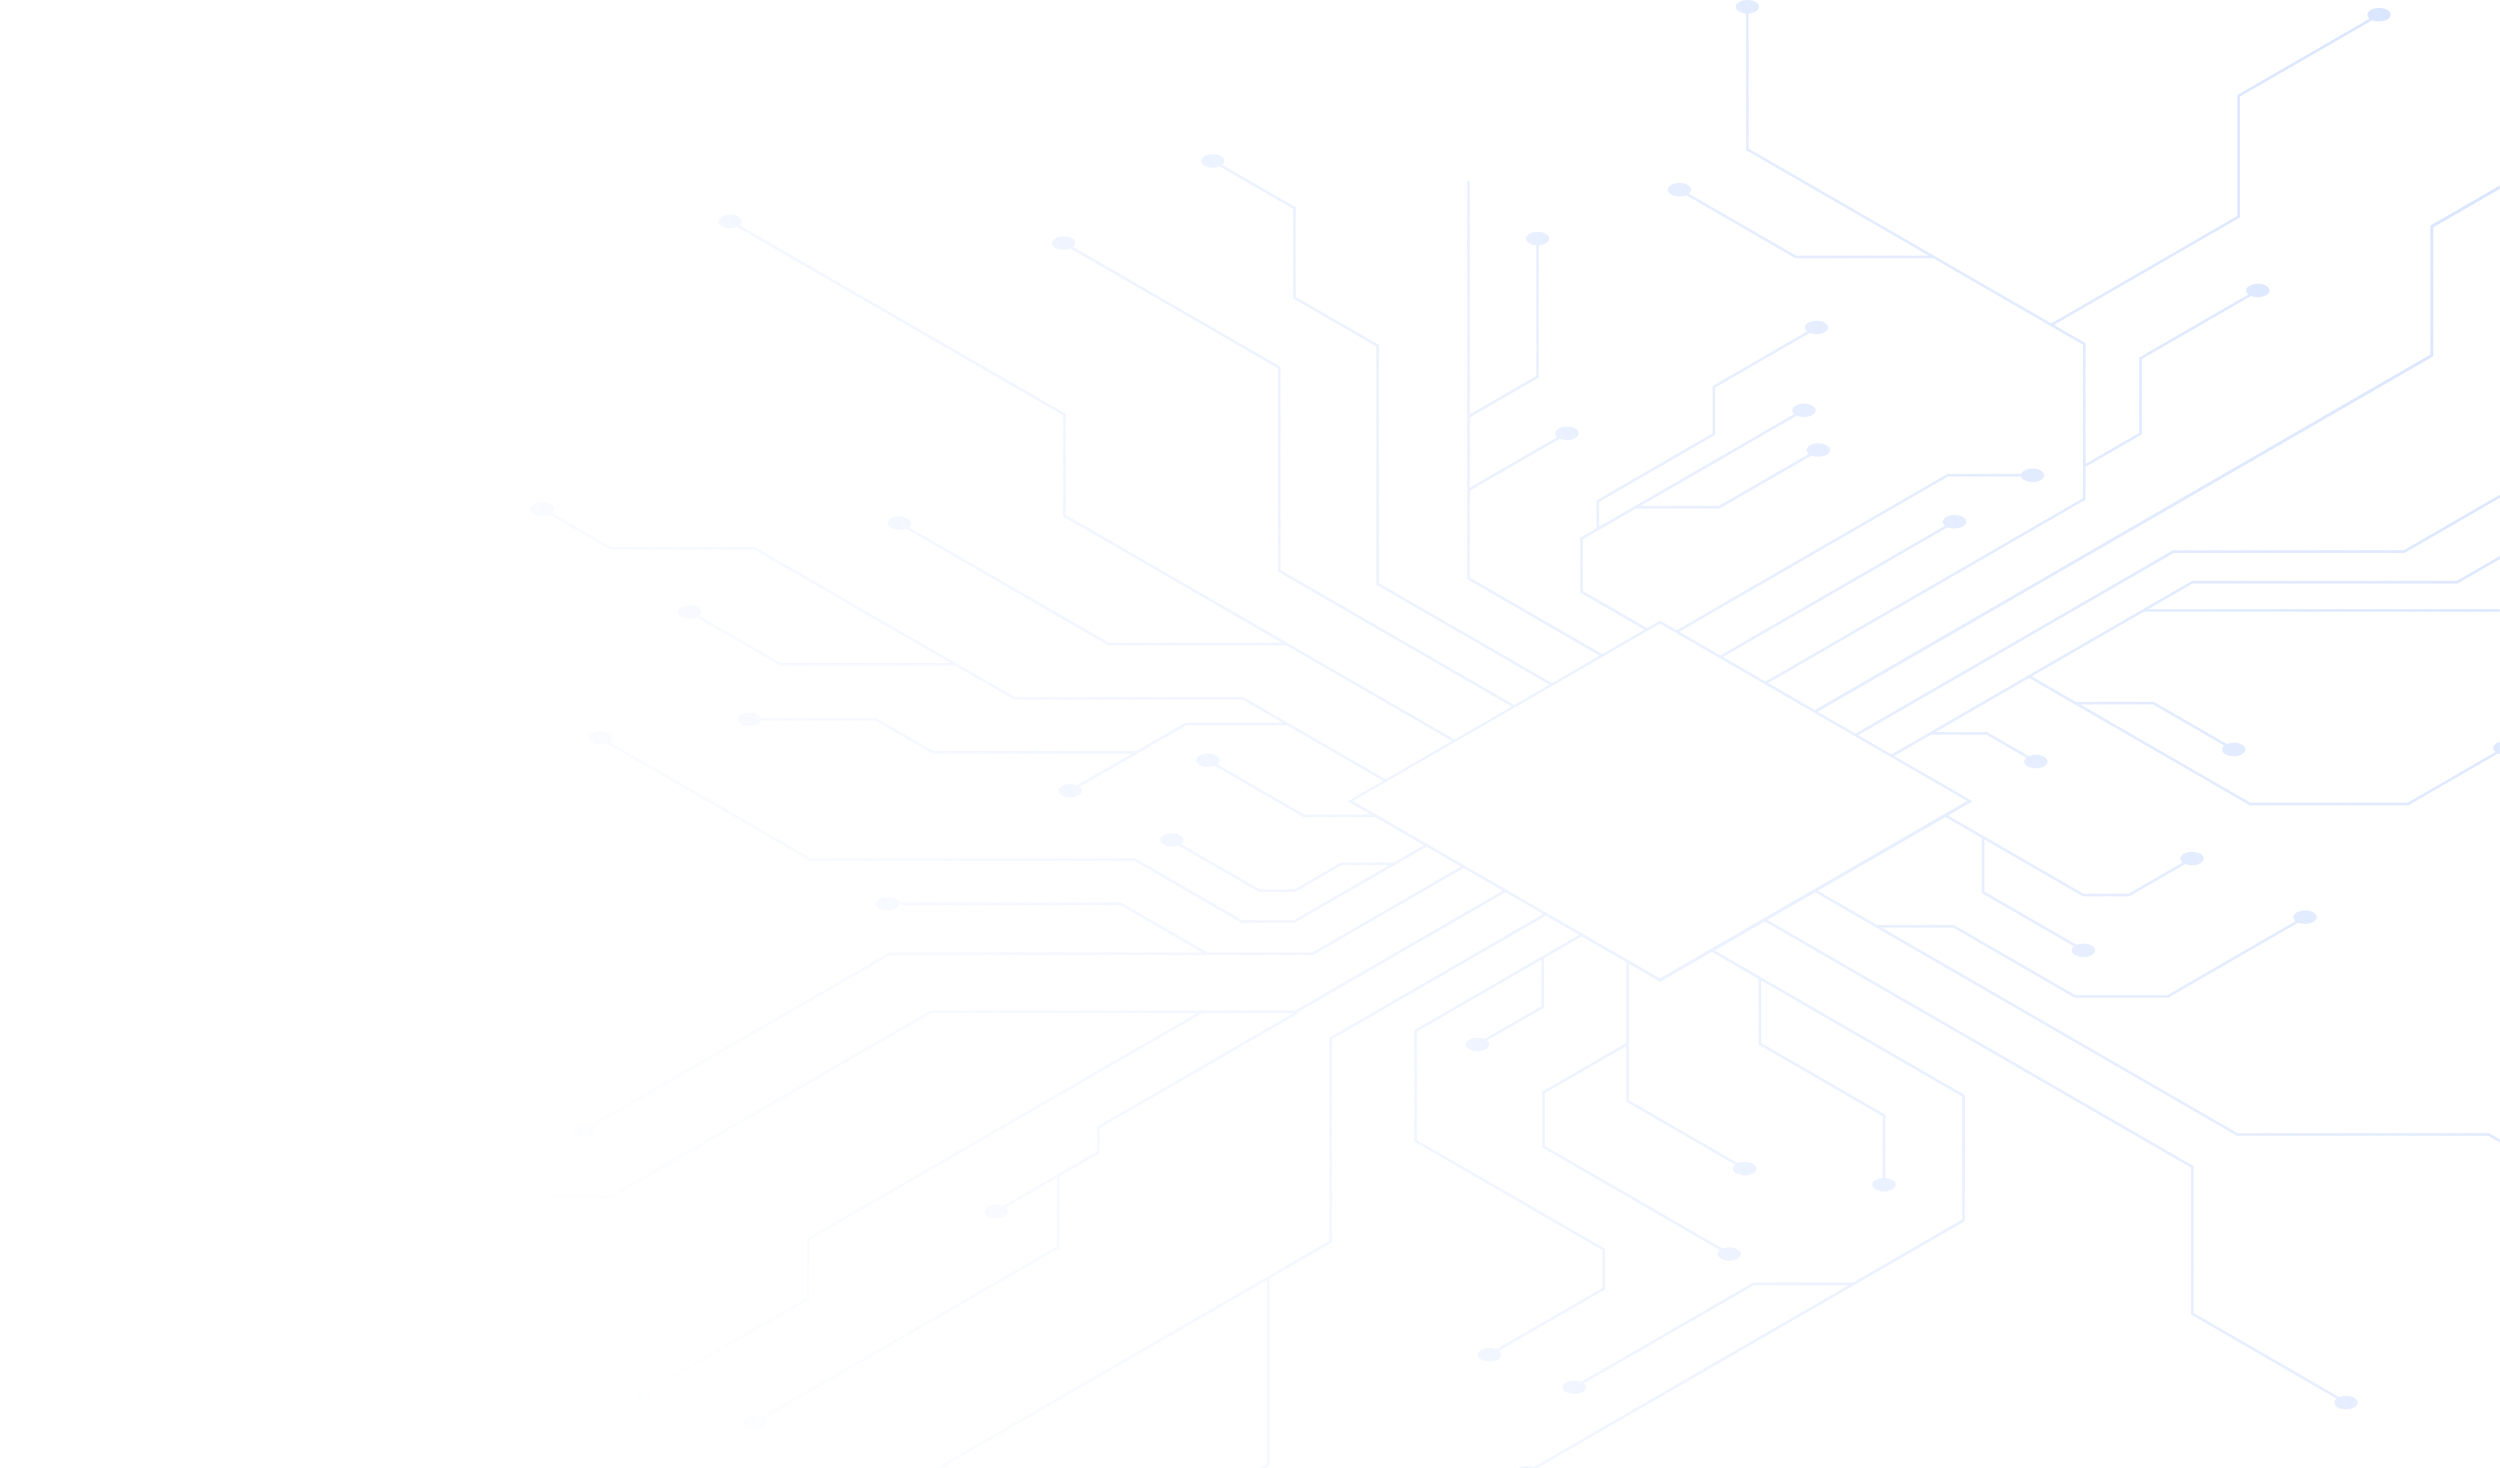 <svg width="894" height="525" viewBox="0 0 894 525" fill="none" xmlns="http://www.w3.org/2000/svg">
<path d="M893.866 66.37L869.095 80.674V126.783L648.984 253.901L632.259 244.247L745.793 178.681V166.953L765.914 155.325V128.372L804.952 105.837C806.591 106.522 808.883 106.439 810.355 105.586C811.994 104.649 811.994 103.109 810.355 102.173C808.715 101.236 806.073 101.236 804.434 102.173C802.962 103.026 802.828 104.348 804.015 105.301L764.978 127.854V154.806L745.793 165.882V122.717L745.559 122.584L734.47 116.176L801.022 77.746V34.515L848.305 7.211C849.944 7.897 852.236 7.813 853.708 6.96C855.347 6.023 855.347 4.484 853.708 3.547C852.069 2.61 849.426 2.61 847.787 3.547C846.315 4.4 846.181 5.722 847.369 6.675L800.085 33.979V77.211L733.533 115.641L625.334 53.153V4.802C626.237 4.735 627.124 4.517 627.826 4.116C629.465 3.179 629.465 1.64 627.826 0.703C626.187 -0.234 623.545 -0.234 621.905 0.703C620.266 1.64 620.266 3.179 621.905 4.116C622.608 4.517 623.494 4.735 624.398 4.802V53.688L624.632 53.822L689.712 91.415H642.277L603.925 69.264C605.113 68.327 604.979 66.989 603.507 66.135C601.868 65.198 599.225 65.198 597.586 66.135C595.947 67.072 595.947 68.611 597.586 69.548C599.058 70.401 601.349 70.468 602.989 69.799L642.026 92.352H691.317L744.873 123.27V178.162L631.339 243.728L616.118 234.945L696.469 188.535C698.108 189.221 700.399 189.137 701.871 188.284C703.51 187.347 703.51 185.808 701.871 184.871C700.232 183.934 697.589 183.934 695.95 184.871C694.478 185.724 694.345 187.046 695.532 188L615.182 234.41L600.48 225.927L696.586 170.416H722.712C722.862 170.868 723.247 171.303 723.866 171.654C725.505 172.591 728.147 172.591 729.787 171.654C731.426 170.717 731.426 169.178 729.787 168.241C728.147 167.304 725.505 167.304 723.866 168.241C723.263 168.592 722.879 169.027 722.728 169.479H696.352L696.251 169.546L599.56 225.392L593.622 221.962L593.388 222.096L589.056 224.606L566.025 211.305V192.801L585.059 181.809V181.859H614.914L647.78 162.87C649.419 163.556 651.711 163.473 653.183 162.619C654.822 161.683 654.822 160.143 653.183 159.206C651.543 158.27 648.901 158.27 647.262 159.206C645.79 160.06 645.656 161.381 646.843 162.335L614.663 180.923H586.597L642.528 148.616C644.167 149.352 646.542 149.302 648.048 148.432C649.687 147.495 649.687 145.956 648.048 145.019C646.409 144.082 643.766 144.082 642.127 145.019C640.688 145.856 640.521 147.127 641.608 148.081L571.845 188.368V179.467L613.359 155.492V138.561L647.145 119.054C648.784 119.739 651.075 119.656 652.547 118.803C654.186 117.866 654.186 116.326 652.547 115.39C650.908 114.453 648.265 114.453 646.626 115.39C645.154 116.243 645.02 117.565 646.208 118.518L612.422 138.043V154.974L570.909 178.948V188.936L565.088 192.299V211.891L588.119 225.191L572.983 233.924L525.599 206.554V175.452L557.779 156.864C559.418 157.6 561.793 157.55 563.298 156.68C564.937 155.743 564.937 154.204 563.298 153.267C561.659 152.33 559.017 152.33 557.377 153.267C555.939 154.104 555.772 155.375 556.859 156.329L525.599 174.381V149.252L550.302 134.998V87.718C551.206 87.651 552.092 87.433 552.795 87.031C554.434 86.095 554.434 84.555 552.795 83.618C551.155 82.682 548.513 82.682 546.874 83.618C545.235 84.555 545.235 86.095 546.874 87.031C547.576 87.433 548.463 87.651 549.366 87.718V134.445L525.599 148.164V64.814H524.662V207.122L572.046 234.493L555.053 244.314L493.117 208.544V123.37L463.345 106.171V74.132L437.052 58.958C438.24 58.021 438.106 56.683 436.634 55.829C434.995 54.892 432.352 54.892 430.713 55.829C429.074 56.766 429.074 58.305 430.713 59.242C432.185 60.096 434.477 60.163 436.116 59.493L462.409 74.668V106.706L492.18 123.905V209.08L554.116 244.849L541.521 252.127L457.943 203.86V131.183L457.709 131.049L383.731 88.32C384.918 87.383 384.784 86.044 383.313 85.191C381.673 84.254 379.031 84.254 377.392 85.191C375.752 86.128 375.752 87.667 377.392 88.604C378.863 89.457 381.155 89.524 382.794 88.855L457.006 131.718V204.395L457.24 204.529L540.585 252.662L520.179 264.457L381.121 184.152V147.98L380.887 147.847L264.476 80.607C265.664 79.67 265.53 78.332 264.058 77.478C262.419 76.542 259.776 76.542 258.137 77.478C256.498 78.415 256.498 79.955 258.137 80.891C259.609 81.745 261.9 81.812 263.539 81.142L380.202 148.516V184.687L380.436 184.821L458.411 229.859H396.559L324.956 188.501C326.144 187.548 326.01 186.226 324.538 185.373C322.899 184.436 320.256 184.436 318.617 185.373C316.978 186.31 316.978 187.849 318.617 188.786C320.089 189.639 322.381 189.706 324.02 189.037L396.308 230.796H460.034L519.259 264.993L495.542 278.695L444.646 249.3H362.907L269.945 195.612H218.38L197.356 183.466C198.543 182.529 198.409 181.19 196.937 180.337C195.298 179.4 192.656 179.4 191.016 180.337C189.377 181.274 189.377 182.813 191.016 183.75C192.488 184.603 194.78 184.67 196.419 184.001L218.129 196.532H269.694L339.943 237.103H279.262L250.042 220.222C251.229 219.285 251.095 217.947 249.624 217.094C247.984 216.157 245.342 216.157 243.703 217.094C242.064 218.031 242.064 219.57 243.703 220.507C245.174 221.36 247.466 221.427 249.105 220.758L279.011 238.023H341.565L362.656 250.203H444.395L458.645 258.434H423.906L423.806 258.501L406.377 268.573H333.754L313.265 256.745H272.187C272.036 256.293 271.651 255.858 271.049 255.507C269.41 254.57 266.767 254.57 265.128 255.507C263.489 256.444 263.489 257.983 265.128 258.92C266.767 259.857 269.41 259.857 271.049 258.92C271.651 258.568 272.036 258.133 272.203 257.682H313.031L333.52 269.51H404.772L385.152 280.837C383.513 280.151 381.222 280.234 379.75 281.087C378.111 282.024 378.111 283.564 379.75 284.5C381.389 285.437 384.032 285.437 385.671 284.5C387.143 283.647 387.277 282.326 386.089 281.389L424.19 259.388H460.318L494.673 279.23L481.978 286.558L482.68 286.96L490.14 291.276H466.406L435.363 273.358C436.551 272.421 436.417 271.083 434.945 270.229C433.306 269.293 430.663 269.293 429.024 270.229C427.385 271.166 427.385 272.706 429.024 273.642C430.496 274.496 432.787 274.563 434.426 273.893L466.155 292.213H491.779L509.157 302.251L498.469 308.425H479.519L479.419 308.492L462.86 318.045H450.433L422.35 301.833C423.605 300.88 423.505 299.524 421.999 298.654C420.36 297.717 417.717 297.717 416.078 298.654C414.439 299.591 414.439 301.13 416.078 302.067C417.517 302.904 419.758 302.988 421.397 302.352L450.182 318.965H463.111L463.211 318.898L479.77 309.345H496.847L462.693 329.07H444.261L405.825 306.869H289.916L218.012 265.344C219.25 264.391 219.149 263.052 217.644 262.182C216.005 261.245 213.362 261.245 211.723 262.182C210.084 263.119 210.084 264.658 211.723 265.595C213.178 266.432 215.419 266.515 217.059 265.88L289.648 307.806H405.558L443.994 330.007H462.944L463.044 329.94L510.077 302.77L522.421 309.897L469.266 340.597H431.784L400.858 322.729H321.477C321.327 322.278 320.942 321.843 320.323 321.491C318.684 320.554 316.042 320.554 314.402 321.491C312.763 322.428 312.763 323.967 314.402 324.904C316.042 325.841 318.684 325.841 320.323 324.904C320.925 324.553 321.31 324.118 321.461 323.666H400.59L429.894 340.581H318.049L317.948 340.648L211.355 402.199C209.716 401.513 207.424 401.597 205.953 402.45C204.313 403.387 204.313 404.926 205.953 405.863C207.592 406.8 210.234 406.8 211.874 405.863C213.345 405.009 213.479 403.688 212.292 402.751L318.3 341.534H469.517L469.617 341.467L523.341 310.433L537.357 318.53L463.245 361.326H332.751L332.65 361.393L218.38 427.395H85.226L7.568 382.557C8.756 381.62 8.622 380.282 7.15 379.445C5.511 378.509 2.868 378.509 1.229 379.445C-0.41 380.382 -0.41 381.922 1.229 382.858C2.701 383.712 4.993 383.779 6.632 383.109L84.975 428.348H218.631L218.748 428.282L333.018 362.28H428.071L288.494 442.887V464.101L232.814 496.257C231.175 495.571 228.884 495.655 227.412 496.508C225.773 497.445 225.773 498.984 227.412 499.921C229.051 500.858 231.694 500.858 233.333 499.921C234.805 499.068 234.938 497.746 233.751 496.793L289.431 464.637V443.423L429.961 362.263H462.593L392.328 402.851V411.802L358.709 431.226C357.07 430.54 354.778 430.624 353.307 431.477C351.667 432.414 351.667 433.953 353.307 434.89C354.946 435.827 357.588 435.827 359.227 434.89C360.699 434.037 360.833 432.715 359.646 431.761L377.96 421.188V445.698L272.187 506.781C270.547 506.095 268.256 506.178 266.784 507.032C265.145 507.968 265.145 509.508 266.784 510.445C268.423 511.381 271.066 511.381 272.705 510.445C274.177 509.591 274.311 508.27 273.123 507.316L378.897 446.233V420.636L393.281 412.337V403.387L464.131 362.464L463.897 362.063L538.36 319.065L551.891 326.879L475.404 371.047V443.724L334.724 524.966H336.597L453.076 457.71V523.444L450.416 524.983H452.289L453.996 523.996V457.175L476.324 444.276V371.599L552.811 327.431L564.72 334.307L505.745 368.37V408.205L505.979 408.339L573.033 447.07V460.588L535.099 482.488C533.46 481.802 531.168 481.886 529.696 482.739C528.057 483.676 528.057 485.215 529.696 486.152C531.335 487.089 533.978 487.089 535.617 486.152C537.089 485.299 537.223 483.977 536.035 483.023L573.953 461.123V446.534L573.718 446.401L506.665 407.67V368.905L551.222 343.174V359.771L530.784 371.565C529.144 370.879 526.853 370.963 525.381 371.816C523.742 372.753 523.742 374.292 525.381 375.229C527.02 376.166 529.663 376.166 531.302 375.229C532.774 374.376 532.908 373.054 531.72 372.118L552.142 360.323V342.639L565.623 334.859L581.563 344.061V372.971L551.507 390.337V410.33L551.741 410.464L615.031 447.02C613.844 447.973 613.977 449.295 615.449 450.148C617.088 451.085 619.731 451.085 621.37 450.148C623.009 449.211 623.009 447.672 621.37 446.735C619.898 445.882 617.607 445.815 615.968 446.484L552.443 409.794V390.889L581.563 374.075V394.001L620.517 416.503C619.33 417.44 619.463 418.779 620.935 419.615C622.574 420.552 625.217 420.552 626.856 419.615C628.495 418.678 628.495 417.139 626.856 416.202C625.384 415.349 623.093 415.282 621.454 415.951L582.5 393.449V344.613L593.689 351.071L593.923 350.937L612.138 340.413L628.847 350.067V373.506L673.253 399.154V421.255C672.35 421.322 671.464 421.539 670.761 421.941C669.122 422.878 669.122 424.417 670.761 425.354C672.4 426.291 675.043 426.291 676.682 425.354C678.321 424.417 678.321 422.878 676.682 421.941C675.98 421.539 675.093 421.322 674.19 421.255V398.619L629.783 372.971V350.602L701.671 392.11V436.111L662.683 458.63H626.906L626.806 458.697L565.423 494.149C563.783 493.463 561.492 493.547 560.02 494.4C558.381 495.337 558.381 496.876 560.02 497.813C561.659 498.75 564.302 498.75 565.941 497.813C567.413 496.96 567.547 495.638 566.359 494.701L627.174 459.584H661.077L548.312 524.716C546.673 524.03 544.382 524.113 542.91 524.966C542.893 524.966 542.876 525 542.86 525H549.7L702.641 436.68V391.592L702.406 391.458L613.124 339.895L631.088 329.522L783.526 417.557V470.091L835.594 500.172C834.406 501.109 834.54 502.447 836.012 503.284C837.651 504.221 840.294 504.221 841.933 503.284C843.572 502.347 843.572 500.808 841.933 499.871C840.461 499.018 838.169 498.951 836.53 499.62L784.446 469.539V417.005L784.212 416.871L632.008 328.97L649.118 319.082L799.884 406.147H889.785L894 408.59V407.502L890.036 405.21H800.135L672.869 331.714H698.459L741.896 356.793H775.348L775.448 356.726L821.845 329.923C823.484 330.609 825.776 330.526 827.247 329.673C828.887 328.736 828.887 327.196 827.247 326.26C825.608 325.323 822.966 325.323 821.327 326.26C819.855 327.113 819.721 328.434 820.908 329.388L775.08 355.856H742.13L698.693 330.777H671.23L650.038 318.547L695.699 292.18L708.679 299.675V319.367L741.662 338.423C740.474 339.359 740.608 340.698 742.08 341.534C743.719 342.471 746.362 342.471 748.001 341.534C749.64 340.597 749.64 339.058 748.001 338.121C746.529 337.268 744.238 337.201 742.598 337.87L709.615 318.814V300.21L744.79 320.521H761.448L761.549 320.454L781.419 308.977C783.058 309.663 785.349 309.579 786.821 308.726C788.46 307.789 788.46 306.25 786.821 305.313C785.182 304.376 782.54 304.376 780.9 305.313C779.429 306.166 779.295 307.488 780.482 308.442L761.197 319.584H745.04L696.619 291.628L705.417 286.542L704.715 286.14L677.351 270.33L690.498 262.734H710.368L724.585 270.949C723.447 271.886 723.598 273.191 725.053 274.027C726.692 274.964 729.335 274.964 730.974 274.027C732.613 273.09 732.613 271.551 730.974 270.614C729.485 269.744 727.144 269.694 725.505 270.397L710.602 261.797H692.103L725.622 242.44L804.484 287.98H861.234L861.335 287.913L893.281 269.46C893.482 269.543 893.716 269.577 893.95 269.644V265.327C893.532 265.445 893.13 265.595 892.779 265.796C891.307 266.649 891.173 267.971 892.361 268.924L860.983 287.043H804.735L743.92 251.91H769.945L795.385 266.599C794.197 267.553 794.331 268.874 795.803 269.728C797.442 270.664 800.085 270.664 801.724 269.728C803.363 268.791 803.363 267.251 801.724 266.315C800.252 265.461 797.961 265.394 796.322 266.064L770.179 250.973H742.264L726.525 241.888L766.566 218.767H893.916V217.83H768.189L784.078 208.662H878.796L878.913 208.595L893.933 199.928V198.841L878.562 207.725H783.844L783.744 207.792L676.398 269.778L664.489 262.902L777.338 197.72H859.879L859.98 197.653L893.95 178.028V176.941L859.612 196.766H777.07L776.97 196.833L663.536 262.349L650.005 254.536L870.116 127.419V81.31L893.95 67.541V66.453L893.866 66.37ZM703.443 286.424L593.572 349.866L483.717 286.424L593.589 222.983L703.443 286.424Z" fill="url(#paint0_linear_1162_20104)"/>
<defs>
<linearGradient id="paint0_linear_1162_20104" x1="180.5" y1="454" x2="900.5" y2="73.5" gradientUnits="userSpaceOnUse">
<stop stop-color="#DAE6FF" stop-opacity="0"/>
<stop offset="1" stop-color="#DAE6FF"/>
</linearGradient>
</defs>
</svg>
